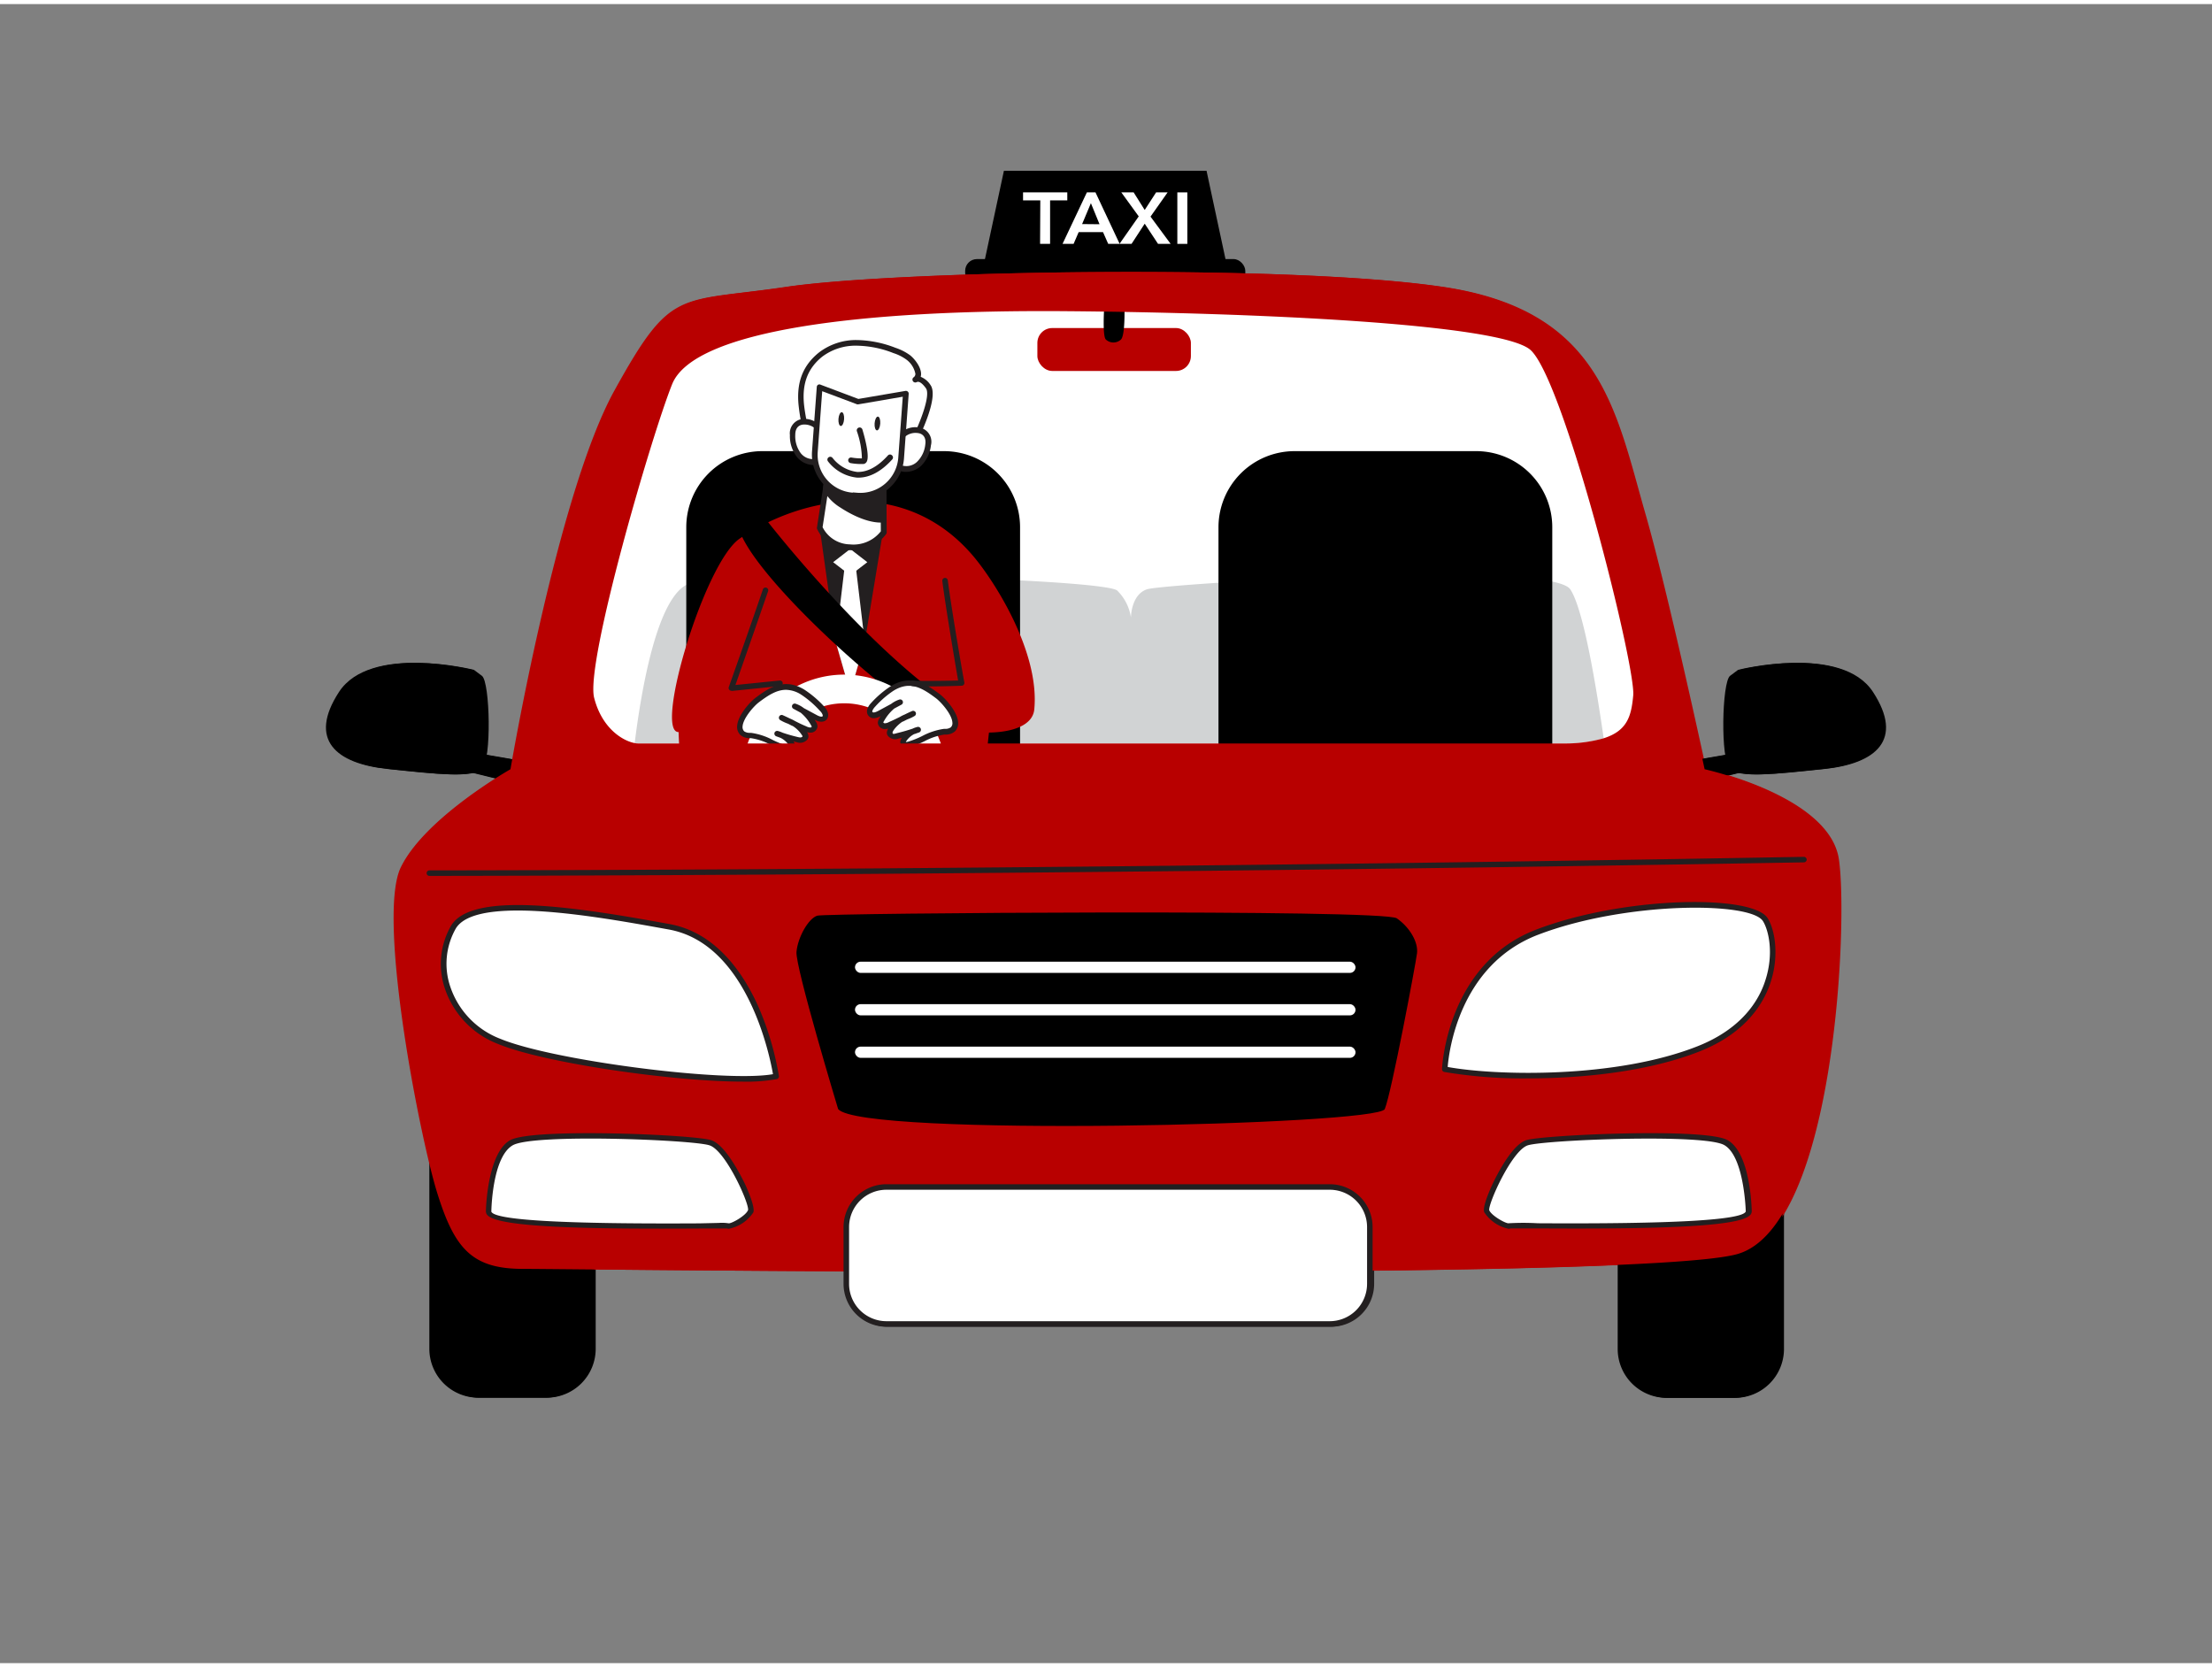<svg xmlns="http://www.w3.org/2000/svg" viewBox="0 0 400 300" width="406" height="306" class="illustration styles_illustrationTablet__1DWOa"><rect x="0" y="0" width="400" height="300" fill="#808080" stroke="none"/><g id="_343_taxi_driver_flatline" data-name="#343_taxi_driver_flatline"><polygon points="181.54 30.14 218.18 30.14 221.87 47.33 177.85 47.33 181.54 30.14"></polygon><rect x="174.53" y="46.11" width="50.66" height="4.65" rx="2.13"></rect><path d="M300.29,126.19c-.35,3.84-1.05,6.72-5.64,8.16a26.68,26.68,0,0,1-7,1c-.68,0-1.39,0-2.15,0H111.38a3,3,0,0,1-.63-.07c-2.11-.39-6.18-2.64-7.7-8.6-1.7-6.63,10.9-47.23,14.81-56.93C122,59.5,153.93,53.66,192.45,54c36.26.28,81.84,4.33,88.21,9.18S300.8,120.58,300.29,126.19Z" fill="#fff"></path><rect x="187.87" y="58.58" width="27.76" height="7.76" rx="2.69" fill="#b80000"></rect><path d="M200,54.9s-.33,5.08.29,5.74a2,2,0,0,0,2.76,0c.76-.81.62-5.74.62-5.74Z"></path><path d="M290.24,132.78a25.88,25.88,0,0,1-6.65.93c-.65,0-1.34,0-2.06,0H115.65a3.57,3.57,0,0,1-.6-.06c1.18-9.57,4.09-26.75,9.83-28.84a36,36,0,0,1,7.93-1c10.21-.63,27.65-.51,42.51,0,14.22.5,26.08,1.36,27,2.25a8.63,8.63,0,0,1,2.47,4.86s0-4.13,2.91-5.1c1.24-.42,14.68-1.45,30-2.08s32.44-.87,41.07.31c3,.41,4.93,1,5.46,1.77C286.67,109.44,289,123.85,290.24,132.78Z" fill="#d1d3d4"></path><path d="M85.7,120.39s-18.46-4.69-24.13,4-.48,12.95,8.75,13.92,15.06,1.62,16.84,0,1.45-15.7,0-16.83Z"></path><polygon points="86.75 135.53 96.14 137.15 94.61 141.2 83.11 138.37 86.75 135.53"></polygon><path d="M314.58,120.39s18.46-4.69,24.12,4,.49,12.95-8.74,13.92-15.06,1.62-16.84,0-1.45-15.7,0-16.83Z"></path><polygon points="313.53 135.53 304.14 137.15 305.67 141.2 317.17 138.37 313.53 135.53"></polygon><path d="M77.93,203.13h29.79a0,0,0,0,1,0,0v40.06A8.84,8.84,0,0,1,98.88,252H86.76a8.84,8.84,0,0,1-8.84-8.84V203.13A0,0,0,0,1,77.93,203.13Z"></path><path d="M292.81,203.13H322.6a0,0,0,0,1,0,0v40.06a8.84,8.84,0,0,1-8.84,8.84H301.64a8.84,8.84,0,0,1-8.84-8.84V203.13A0,0,0,0,1,292.81,203.13Z"></path><path d="M138.14,80.84H171A13.76,13.76,0,0,1,184.74,94.6v46.6a0,0,0,0,1,0,0H124.38a0,0,0,0,1,0,0V94.6A13.76,13.76,0,0,1,138.14,80.84Z"></path><path d="M234.38,80.84h32.84A13.76,13.76,0,0,1,281,94.6v46.6a0,0,0,0,1,0,0H220.62a0,0,0,0,1,0,0V94.6A13.76,13.76,0,0,1,234.38,80.84Z"></path><path d="M124.56,147.93A134.4,134.4,0,0,1,123,131.64c-4.49.07,4.71-30.73,11.07-35,11.56-7.81,29.95-11.18,42.14,3.09,3.85,4.51,12.13,17.4,11.11,27.82-.29,2.92-4,4.11-8.19,4.18a107.51,107.51,0,0,0-.57,18.61Z" fill="#b80000"></path><path d="M160.06,94.71l-3.41,20.67L154,124.46l-2.63-9.1-2.9-20.7A17.88,17.88,0,0,1,160.06,94.71Z" fill="#231f20"></path><polygon points="154.03 103.3 150.94 100.92 154.03 98.53 157.12 100.92 154.03 103.3" fill="#fff"></polygon><polygon points="156.66 115.38 154.03 124.47 151.4 115.36 152.99 102 153.02 101.73 155.04 101.73 155.07 102.02 156.66 115.38" fill="#fff"></polygon><path d="M167.23,122.89c-14.47-11.62-28.35-29.54-28.35-29.54a11,11,0,0,0-4.67,2.47c2.83,6.68,16,19.77,27.17,28.58A17.68,17.68,0,0,1,167.23,122.89Z"></path><path d="M152.94,121.25a18.46,18.46,0,0,0-18.23,15.53H140a13.26,13.26,0,0,1,25.87,0h5.3A18.47,18.47,0,0,0,152.94,121.25Z" fill="#fff"></path><path d="M145.44,124.38a18.31,18.31,0,0,1,3.44,3c.47.48,1,1.26.48,1.74s-1.07.16-1.57-.11L144,127a6.66,6.66,0,0,1,3.36,3.14,1,1,0,0,1,.19.55.72.72,0,0,1-.7.62,2.09,2.09,0,0,1-1-.25c-1.66-.73-2.5-1.27-4.17-2,.87.53,1.3.51,2.16,1s2.42,2,2,2.62a1.22,1.22,0,0,1-1.41.34,30.63,30.63,0,0,1-3.61-1.1,4.2,4.2,0,0,1,2.51,1.79.72.72,0,0,1,.16.43c0,.46-.68.51-1.12.39-2.17-.61-4.08-2.08-6.32-2.28a2.46,2.46,0,0,1-1.57-.42c-1.6-1.55,1.43-5,2.68-6C139.85,123.83,142.23,122.44,145.44,124.38Z" fill="#fff"></path><path d="M142.82,135.07a2.38,2.38,0,0,1-.56-.07,17.63,17.63,0,0,1-2.63-1.06,11,11,0,0,0-3.59-1.2h-.21a2.52,2.52,0,0,1-1.66-.55,2,2,0,0,1-.61-1.66c.12-1.89,2.26-4.29,3.33-5.09,2.64-2,5.3-3.6,8.8-1.48a18.6,18.6,0,0,1,3.54,3c.87.89,1.06,1.84.49,2.44-.33.34-1,.62-2.16,0h0l.26.41a1.59,1.59,0,0,1,.26.82,1.21,1.21,0,0,1-1.16,1.11,1.88,1.88,0,0,1-.72-.09,1.71,1.71,0,0,1,.22.54.9.9,0,0,1-.12.74,1.73,1.73,0,0,1-1.94.55l-.62-.16a.41.41,0,0,1,.05.09,1.18,1.18,0,0,1,.24.73.91.91,0,0,1-.39.69A1.43,1.43,0,0,1,142.82,135.07ZM142.41,124c-1.71,0-3.23,1-4.92,2.27-1,.72-2.84,2.9-2.93,4.36a1.08,1.08,0,0,0,.3.88,1.74,1.74,0,0,0,1,.27l.22,0a11.71,11.71,0,0,1,3.94,1.29,17.49,17.49,0,0,0,2.47,1,.94.94,0,0,0,.47,0L143,134a3.73,3.73,0,0,0-1.5-1.31l-.77-.28a.52.52,0,0,1-.31-.62.51.51,0,0,1,.6-.34,5.19,5.19,0,0,1,.86.31c.9.31,1.82.57,2.75.79.45.11.71.12.88-.14a5.35,5.35,0,0,0-1.84-1.89l-.06,0-.74-.38-.22-.08a7.88,7.88,0,0,1-1.16-.56.5.5,0,0,1,.46-.89c.5.22.93.43,1.33.62a7.17,7.17,0,0,1,.88.44c.59.3,1.18.6,2,.94a1.92,1.92,0,0,0,.76.22c.14,0,.24-.11.24-.15s-.08-.2-.12-.27a8.14,8.14,0,0,0-1.85-2.25l-1.31-.71a.5.5,0,0,1,.39-.92,5.07,5.07,0,0,1,1.47.79l2.38,1.28c.47.25.85.33,1,.2s-.12-.67-.48-1a18,18,0,0,0-3.34-2.89h0A5.25,5.25,0,0,0,142.41,124Z" fill="#231f20"></path><path d="M161.68,123.71a17.66,17.66,0,0,0-3.44,3c-.47.48-1,1.26-.49,1.74s1.07.16,1.57-.11l3.77-2a6.6,6.6,0,0,0-3.35,3.14,1,1,0,0,0-.2.55.72.72,0,0,0,.71.62,2.08,2.08,0,0,0,1-.25c1.67-.73,2.51-1.27,4.17-2-.86.53-1.29.51-2.16,1s-2.41,2-2,2.62a1.22,1.22,0,0,0,1.41.34,30.06,30.06,0,0,0,3.61-1.1,4.2,4.2,0,0,0-2.51,1.79.77.77,0,0,0-.15.43c0,.46.68.51,1.12.39,2.16-.61,4.08-2.08,6.32-2.28a2.44,2.44,0,0,0,1.56-.42c1.6-1.55-1.43-5.06-2.68-6C167.27,123.15,164.89,121.77,161.68,123.71Z" fill="#fff"></path><path d="M164.29,134.4a1.43,1.43,0,0,1-.81-.22.87.87,0,0,1-.38-.69,1.18,1.18,0,0,1,.23-.73l.06-.09-.62.15a1.7,1.7,0,0,1-1.94-.54.94.94,0,0,1-.13-.74,2.19,2.19,0,0,1,.22-.54,1.85,1.85,0,0,1-.71.09A1.23,1.23,0,0,1,159,130a1.5,1.5,0,0,1,.27-.82c.08-.13.16-.27.26-.41h0c-1.19.64-1.83.36-2.17,0-.57-.6-.38-1.56.49-2.44a18.21,18.21,0,0,1,3.54-3h0c3.51-2.12,6.17-.51,8.8,1.47,1.07.81,3.22,3.21,3.33,5.1a2.07,2.07,0,0,1-.6,1.66,2.55,2.55,0,0,1-1.66.55h-.21a11.08,11.08,0,0,0-3.6,1.2,17.84,17.84,0,0,1-2.63,1.06A2.31,2.31,0,0,1,164.29,134.4Zm1.37-2.42a3.8,3.8,0,0,0-1.49,1.32c-.06.1-.07.14-.08.14s.25,0,.49-.08a16.87,16.87,0,0,0,2.48-1,12,12,0,0,1,3.93-1.3h.23a1.69,1.69,0,0,0,1-.27,1,1,0,0,0,.3-.88c-.09-1.46-2-3.64-2.93-4.36-2.53-1.9-4.7-3.22-7.68-1.41h0A17,17,0,0,0,158.6,127c-.36.37-.65.87-.49,1s.51.05,1-.2l2.39-1.29a4.92,4.92,0,0,1,1.47-.78.5.5,0,0,1,.61.28.5.5,0,0,1-.22.64l-1.32.71a8.13,8.13,0,0,0-1.84,2.25.74.74,0,0,0-.13.27s.11.13.25.14a1.71,1.71,0,0,0,.75-.21c.78-.34,1.38-.64,2-.94a6,6,0,0,1,.88-.44c.39-.2.82-.4,1.32-.62a.51.51,0,0,1,.65.23.5.5,0,0,1-.19.66,7.15,7.15,0,0,1-1.15.55l-.22.09-.75.38-.06,0c-.83.51-1.82,1.63-1.81,2,.15.18.4.18.85.07.93-.22,1.85-.49,2.76-.79a4.33,4.33,0,0,1,.85-.31.51.51,0,0,1,.6.34.5.5,0,0,1-.3.62C166.18,131.8,165.92,131.9,165.66,132Zm-4-8.27h0Z" fill="#231f20"></path><path d="M132.54,124.17a.5.5,0,0,1-.47-.67s4-11.26,6.18-17.7a.5.5,0,0,1,.94.33c-1.88,5.45-5,14.35-5.92,17l8-.81a.5.5,0,0,1,.55.45.49.49,0,0,1-.45.54l-8.78.9Z" fill="#231f20"></path><path d="M167.75,123.39a24.57,24.57,0,0,1-2.53-.07.5.5,0,0,1,.18-1c.47.09,3.68.09,8.13,0-.43-2.56-2.23-13.11-2.85-18a.51.51,0,0,1,.43-.56.5.5,0,0,1,.56.44c.7,5.47,2.93,18.34,3,18.47a.52.52,0,0,1-.11.4.48.48,0,0,1-.37.19C171.64,123.35,169.38,123.39,167.75,123.39Z" fill="#231f20"></path><path d="M165.83,78.5s3.7-7.39,2.3-9.32-2.36-1.24-2.37-1.23c1.5-1.07-.28-3.3-1.24-4.05a8.93,8.93,0,0,0-2.5-1.27,19.72,19.72,0,0,0-6.85-1.37,10.57,10.57,0,0,0-6.54,2.17c-2.87,2.32-3.79,5.26-3.48,8.85.22,2.57,1,5.13,1.15,7.65,2.94.29,5.91.66,8.89.73C157.56,80.72,164.46,81.24,165.83,78.5Z" fill="#fff"></path><path d="M158.34,81.25c-.88,0-1.71,0-2.41,0l-.75,0c-2.43-.06-4.88-.32-7.25-.56l-1.68-.18a.51.51,0,0,1-.46-.48,33.32,33.32,0,0,0-.58-3.93c-.23-1.21-.47-2.46-.58-3.7-.34-4,.83-7,3.67-9.3a11,11,0,0,1,6.87-2.28,20,20,0,0,1,7,1.4,9.67,9.67,0,0,1,2.64,1.34c.79.62,2,2.1,2,3.41a1.69,1.69,0,0,1-.08.5,3.68,3.68,0,0,1,1.77,1.48c1.61,2.2-2.08,9.51-2.25,9.85C165.2,80.9,161.44,81.25,158.34,81.25Zm-11.56-1.79,1.26.13c2.34.25,4.77.5,7.16.56l.77,0c2.48.09,8.3.29,9.4-1.9h0c1.16-2.32,3.27-7.51,2.34-8.79s-1.45-1.22-1.66-1.1a.53.53,0,0,1-.71-.12.52.52,0,0,1,.11-.72h0a.79.79,0,0,0,.36-.66,4.21,4.21,0,0,0-1.62-2.57,8.47,8.47,0,0,0-2.35-1.18,18.7,18.7,0,0,0-6.67-1.34,10,10,0,0,0-6.22,2c-2.56,2.07-3.61,4.75-3.3,8.41.11,1.19.34,2.42.56,3.6A34,34,0,0,1,146.78,79.46Z" fill="#231f20"></path><path d="M162.51,79.53c.75-3.18,6.15-3.58,5.6.19a5.6,5.6,0,0,1-1.68,3.46,3.32,3.32,0,0,1-3.64.57" fill="#fff"></path><path d="M164.11,84.59a3.4,3.4,0,0,1-1.57-.38.52.52,0,0,1-.21-.7.52.52,0,0,1,.7-.21,2.81,2.81,0,0,0,3.06-.51,5.1,5.1,0,0,0,1.51-3.14c.22-1.55-.71-2-1.28-2.07A2.94,2.94,0,0,0,163,79.65a.51.51,0,0,1-1-.24,3.94,3.94,0,0,1,4.5-2.84,2.6,2.6,0,0,1,2.11,3.23,6.15,6.15,0,0,1-1.85,3.77A4.12,4.12,0,0,1,164.11,84.59Z" fill="#231f20"></path><path d="M149.21,78.56c-.28-3.26-5.56-4.44-5.57-.63a5.55,5.55,0,0,0,1.16,3.66,3.31,3.31,0,0,0,3.52,1.1" fill="#fff"></path><path d="M147.41,83.36a4,4,0,0,1-3-1.44,6.16,6.16,0,0,1-1.29-4A2.61,2.61,0,0,1,145.68,75a4,4,0,0,1,4,3.47.5.5,0,0,1-.47.56.52.52,0,0,1-.55-.47,2.92,2.92,0,0,0-3-2.53c-.59,0-1.57.3-1.58,1.86a5.18,5.18,0,0,0,1,3.33,2.83,2.83,0,0,0,2.95.95.51.51,0,0,1,.66.31.52.52,0,0,1-.31.66A3.26,3.26,0,0,1,147.41,83.36Z" fill="#231f20"></path><path d="M148.5,94.66a6.14,6.14,0,0,0,5.43,3.56,6.82,6.82,0,0,0,6.15-2.71l0-2.27L160,88l0-4.91-9.62-.71-.61,4-.19,1.29Z" fill="#fff"></path><path d="M154.53,98.75c-.21,0-.42,0-.64,0A6.61,6.61,0,0,1,148,94.84a.47.47,0,0,1,0-.26l1.88-12.29a.52.52,0,0,1,.55-.43l9.62.7a.51.51,0,0,1,.48.51l.07,12.43a.51.51,0,0,1-.08.29A7.24,7.24,0,0,1,154.53,98.75ZM149,94.59A5.64,5.64,0,0,0,154,97.7a6.3,6.3,0,0,0,5.6-2.36l-.07-11.78-8.67-.64Zm-.53.07h0Z" fill="#231f20"></path><path d="M149.58,87.63a8.5,8.5,0,0,0,3,3c2,1.3,5,2.81,7.52,2.61L160,88a23.88,23.88,0,0,1-5.54-.37,15.72,15.72,0,0,1-4.72-1.28Z" fill="#231f20"></path><path d="M159.6,93.76c-2.76,0-5.75-1.67-7.34-2.71a9,9,0,0,1-3.12-3.19.45.45,0,0,1,0-.3l.19-1.29a.48.48,0,0,1,.26-.37.53.53,0,0,1,.46,0,15.61,15.61,0,0,0,4.56,1.23,23,23,0,0,0,5.44.36.5.5,0,0,1,.37.13.52.52,0,0,1,.16.37l0,5.25a.5.5,0,0,1-.46.5Zm-9.5-6.22a8.12,8.12,0,0,0,2.71,2.67c1.2.79,4.16,2.54,6.75,2.55l0-4.25a25.23,25.23,0,0,1-5.14-.4,19.17,19.17,0,0,1-4.23-1Z" fill="#231f20"></path><path d="M154.46,88.82l.86.06a7.39,7.39,0,0,0,7.91-6.83l.86-11.66-8.64,1.48-7-2.63-.85,11.67A7.38,7.38,0,0,0,154.46,88.82Z" fill="#fff"></path><path d="M155.88,89.42l-.59,0-.86-.07h0a7.91,7.91,0,0,1-7.31-8.46L148,69.2a.51.51,0,0,1,.69-.44l6.83,2.57,8.5-1.45a.54.54,0,0,1,.44.12.52.52,0,0,1,.16.42l-.85,11.67a7.91,7.91,0,0,1-7.87,7.33ZM154.5,88.3l.86.07A6.88,6.88,0,0,0,162.72,82l.81-11-8,1.37a.63.63,0,0,1-.27,0L149,70l-.81,11a6.86,6.86,0,0,0,6.35,7.35Z" fill="#231f20"></path><path d="M155.94,83.17a10.8,10.8,0,0,1-1.87-.17.52.52,0,0,1-.4-.61.51.51,0,0,1,.61-.4,10.46,10.46,0,0,0,1.86.15,15.78,15.78,0,0,0-.91-4.92.52.52,0,0,1,1-.3c.44,1.46,1.39,5,.73,5.9a.76.76,0,0,1-.61.34Z" fill="#231f20"></path><ellipse cx="158.94" cy="75.83" rx="1.25" ry="0.51" transform="translate(71.68 228.8) rotate(-85.8)" fill="#231f20"></ellipse><ellipse cx="152.4" cy="75.04" rx="1.25" ry="0.51" transform="translate(66.41 221.54) rotate(-85.8)" fill="#231f20"></ellipse><path d="M155.5,85.63h-.25A7.62,7.62,0,0,1,150,82.68a.51.51,0,0,1,.11-.72.52.52,0,0,1,.72.1,6.68,6.68,0,0,0,4.5,2.54c1.86.06,3.73-.95,5.57-3a.52.52,0,0,1,.78.68C159.67,84.49,157.6,85.63,155.5,85.63Z" fill="#231f20"></path><path d="M332.53,154.63c-1.7-11.41-24-16.27-24-16.27s-7-32.48-11.05-46.42c-5.36-18.69-8.06-36.61-36.55-40.81s-98.77-2.92-118.52,0-20.73,0-31.09,18.78S92.5,138.36,92.5,138.36,77,147.11,72.67,156.09s3.39,48.58,6.55,58.78,6.31,13.84,15.55,13.84,202.55,2.43,219.79-2.67S334.23,166.05,332.53,154.63ZM295.62,125c-.34,3.65-1,6.4-5.37,7.77a25.56,25.56,0,0,1-6.67.93c-.64,0-1.32,0-2.05,0H115.66a2.85,2.85,0,0,1-.61-.07c-2-.36-5.88-2.51-7.33-8.19-1.62-6.32,10.39-47.48,14.11-56.72,3.94-9.79,34.36-13.48,71.05-13.19,34.54.27,78,2.26,84,6.88S296.1,119.66,295.62,125Z" fill="#b80000"></path><path d="M151.84,199.81s-7.77-25.74-7.53-28.42,2.18-6.07,3.76-6.55,102.37-1.22,104.8.48,3.89,4.37,3.65,6.32-4.62,25.26-5.83,28.17S156,204.91,151.84,199.81Z"></path><path d="M261.54,192.6s.64-18.61,16.67-24.77,38.86-6.15,41.29-2.26,3.08,17.32-12,23.31S270.23,194.32,261.54,192.6Z" fill="#fff"></path><path d="M276.61,194.26a85.52,85.52,0,0,1-15.17-1.16.5.5,0,0,1-.4-.51c0-.19.84-19,17-25.22,15.81-6.07,39.17-6.43,41.89-2.07,1.41,2.25,2.05,7,.53,11.58-1.27,3.88-4.52,9.19-12.75,12.47C298.4,193.05,286.46,194.26,276.61,194.26Zm-14.55-2.06c8.8,1.61,30.44,2.12,45.27-3.78,7.88-3.14,11-8.18,12.17-11.85,1.59-4.84.62-9.08-.42-10.74-2.25-3.59-25-3.55-40.69,2.47C264.2,173.75,262.29,189.41,262.06,192.2Z" fill="#231f20"></path><path d="M140.59,193.9s-3.4-24.12-19.27-27-35.3-6-39,0-1.94,16.52,8.26,20.73S132.65,195.68,140.59,193.9Z" fill="#fff"></path><path d="M134.57,194.85c-12.48,0-35.85-3.35-44.2-6.8a16.34,16.34,0,0,1-9.64-10,13.89,13.89,0,0,1,1.15-11.46c3.85-6.2,22.42-3.37,39.53-.23,6.66,1.22,12.17,6.38,16,14.9a53.58,53.58,0,0,1,3.72,12.56.5.5,0,0,1-.38.56A30.45,30.45,0,0,1,134.57,194.85ZM93.92,163.91c-5.42,0-9.71.83-11.2,3.21a12.89,12.89,0,0,0-1,10.63,15.27,15.27,0,0,0,9.06,9.37c9.55,3.94,40.62,7.93,49.27,6.38-.58-3.34-4.67-23.55-18.79-26.15C113.81,166,102.47,163.91,93.92,163.91Z" fill="#231f20"></path><rect x="153.32" y="213.9" width="94.67" height="24.77" rx="7.25" fill="#fff"></rect><path d="M240.74,239.17H160.57a7.76,7.76,0,0,1-7.75-7.75V221.15a7.76,7.76,0,0,1,7.75-7.75h80.17a7.76,7.76,0,0,1,7.75,7.75v10.27A7.76,7.76,0,0,1,240.74,239.17ZM160.57,214.4a6.75,6.75,0,0,0-6.75,6.75v10.27a6.76,6.76,0,0,0,6.75,6.75h80.17a6.76,6.76,0,0,0,6.75-6.75V221.15a6.75,6.75,0,0,0-6.75-6.75Z" fill="#231f20"></path><path d="M88.7,218.27s.24-10.2,4.12-12.39,32.79-1,36,0,7.77,11.17,7.28,12.39-3.4,2.91-4.12,2.67S88.37,221.9,88.7,218.27Z" fill="#fff"></path><path d="M132.06,221.46a.84.84,0,0,1-.29-.05c-.21,0-2.41,0-5,0-18.66.11-36.21-.1-38.33-2.4a1,1,0,0,1-.29-.78c0-.59.33-10.52,4.38-12.79s33.38-1,36.34,0c2.5.77,5.19,6.06,6,7.66.48,1,2,4.4,1.64,5.39A6.94,6.94,0,0,1,132.06,221.46Zm-1.74-1.06a7.64,7.64,0,0,1,1.76.07c.5.06,3.09-1.35,3.51-2.39.26-1.11-4.07-10.83-7-11.72-3.14-1-31.82-2.14-35.55,0s-3.87,11.86-3.87,12v0c.61,1.55,13.27,2.26,37.62,2.12ZM88.7,218.27h0Z" fill="#231f20"></path><path d="M316.5,218.27s-.24-10.2-4.12-12.39-32.79-1-35.95,0-7.77,11.17-7.28,12.39,3.4,2.91,4.12,2.67S316.83,221.9,316.5,218.27Z" fill="#fff"></path><path d="M273.11,221.47a7,7,0,0,1-4.43-3c-.39-1,1.16-4.38,1.64-5.39.77-1.6,3.46-6.89,6-7.66,3-.91,32.19-2.29,36.34,0s4.37,12.2,4.38,12.79a1,1,0,0,1-.29.78c-2.12,2.3-19.67,2.51-38.33,2.4-2.54,0-4.74,0-5,0A1.1,1.1,0,0,1,273.11,221.47Zm25.33-16.32c-9.27,0-20,.64-21.86,1.21-2.9.89-7.23,10.61-7,11.74s3,2.44,3.51,2.36a46.33,46.33,0,0,1,5.26,0c24.39.15,37.05-.57,37.62-2.13h0c0-.1-.28-9.94-3.87-12C310.6,205.46,304.88,205.15,298.44,205.15Z" fill="#231f20"></path><rect x="154.89" y="173.16" width="90.51" height="2.03" rx="1.02" fill="#fff"></rect><rect x="154.89" y="180.84" width="90.51" height="2.03" rx="1.02" fill="#fff"></rect><rect x="154.89" y="188.52" width="90.51" height="2.03" rx="1.02" fill="#fff"></rect><path d="M77.93,157.65a.5.5,0,0,1-.5-.5.5.5,0,0,1,.5-.5c1.09,0,110.62,0,248.55-2.45a.52.52,0,0,1,.5.49.5.5,0,0,1-.49.51C188.56,157.62,79,157.65,77.93,157.65Z" fill="#231f20"></path><path d="M287.66,134.18H115.05a.5.5,0,0,1-.5-.5.51.51,0,0,1,.5-.5H287.66a.5.5,0,0,1,.5.5A.5.5,0,0,1,287.66,134.18Z" fill="#231f20"></path><path d="M300,126.19c-.35,3.84-1.05,6.72-5.63,8.16a26.83,26.83,0,0,1-7,1c-.67,0-1.39,0-2.15,0H111.1a3,3,0,0,1-.63-.07c-2.11-.39-6.18-2.64-7.7-8.6-1.7-6.63,10.9-47.23,14.82-56.93C121.72,59.5,153.66,53.66,192.17,54c36.26.28,81.84,4.33,88.21,9.18S300.53,120.58,300,126.19Z" fill="#fff"></path><rect x="187.59" y="58.58" width="27.76" height="7.76" rx="2.69" fill="#b80000"></rect><path d="M199.67,54.9s-.33,5.08.29,5.74a2,2,0,0,0,2.76,0c.76-.81.62-5.74.62-5.74Z"></path><path d="M290,132.78a25.88,25.88,0,0,1-6.65.93c-.65,0-1.34,0-2.06,0H115.37a3.57,3.57,0,0,1-.6-.06c1.18-9.57,4.09-26.75,9.83-28.84a36,36,0,0,1,7.93-1c10.21-.63,27.65-.51,42.51,0,14.22.5,26.08,1.36,27,2.25a8.63,8.63,0,0,1,2.47,4.86s0-4.13,2.91-5.1c1.24-.42,14.68-1.45,30-2.08s32.44-.87,41.07.31c3,.41,4.93,1,5.46,1.77C286.39,109.44,288.71,123.85,290,132.78Z" fill="#d1d3d4"></path><path d="M85.42,120.39s-18.46-4.69-24.12,4-.49,12.95,8.74,13.92,15.06,1.62,16.84,0,1.45-15.7,0-16.83Z"></path><polygon points="86.47 135.53 95.86 137.15 94.33 141.2 82.83 138.37 86.47 135.53"></polygon><path d="M314.3,120.39s18.46-4.69,24.13,4,.48,12.95-8.75,13.92-15.06,1.62-16.84,0-1.45-15.7,0-16.83Z"></path><polygon points="313.25 135.53 303.86 137.15 305.39 141.2 316.89 138.37 313.25 135.53"></polygon><path d="M77.65,203.13h29.79a0,0,0,0,1,0,0v40.06A8.84,8.84,0,0,1,98.6,252H86.48a8.84,8.84,0,0,1-8.84-8.84V203.13A0,0,0,0,1,77.65,203.13Z"></path><path d="M292.53,203.13h29.79a0,0,0,0,1,0,0v40.06a8.84,8.84,0,0,1-8.84,8.84H301.37a8.84,8.84,0,0,1-8.84-8.84V203.13A0,0,0,0,1,292.53,203.13Z"></path><path d="M137.86,80.84H170.7A13.76,13.76,0,0,1,184.46,94.6v46.6a0,0,0,0,1,0,0H124.1a0,0,0,0,1,0,0V94.6A13.76,13.76,0,0,1,137.86,80.84Z"></path><path d="M234.1,80.84h32.84A13.76,13.76,0,0,1,280.7,94.6v46.6a0,0,0,0,1,0,0H220.34a0,0,0,0,1,0,0V94.6A13.76,13.76,0,0,1,234.1,80.84Z"></path><path d="M124.28,147.93a134.4,134.4,0,0,1-1.57-16.29c-4.49.07,4.71-30.73,11.07-35,11.56-7.81,29.95-11.18,42.14,3.09,3.85,4.51,12.13,17.4,11.11,27.82-.29,2.92-4,4.11-8.19,4.18a108.63,108.63,0,0,0-.57,18.61Z" fill="#b80000"></path><path d="M159.78,94.71l-3.41,20.67-2.62,9.08-2.63-9.1-2.9-20.7A17.88,17.88,0,0,1,159.78,94.71Z" fill="#231f20"></path><polygon points="153.75 103.3 150.66 100.92 153.75 98.53 156.84 100.92 153.75 103.3" fill="#fff"></polygon><polygon points="156.38 115.38 153.75 124.47 151.12 115.36 152.71 102 152.75 101.73 154.76 101.73 154.79 102.02 156.38 115.38" fill="#fff"></polygon><path d="M167,122.89c-14.47-11.62-28.36-29.54-28.36-29.54a11,11,0,0,0-4.67,2.47c2.83,6.68,16,19.77,27.17,28.58A17.68,17.68,0,0,1,167,122.89Z"></path><path d="M152.66,121.25a18.46,18.46,0,0,0-18.23,15.53h5.3a13.26,13.26,0,0,1,25.87,0h5.3A18.47,18.47,0,0,0,152.66,121.25Z" fill="#fff"></path><path d="M145.16,124.38a18.31,18.31,0,0,1,3.44,3c.47.48,1,1.26.48,1.74s-1.07.16-1.57-.11l-3.77-2a6.66,6.66,0,0,1,3.36,3.14,1.11,1.11,0,0,1,.2.55.73.73,0,0,1-.71.62,2,2,0,0,1-1-.25c-1.67-.73-2.51-1.27-4.18-2,.87.53,1.3.51,2.17,1s2.41,2,2,2.62a1.23,1.23,0,0,1-1.41.34,30.22,30.22,0,0,1-3.62-1.1,4.22,4.22,0,0,1,2.52,1.79.77.77,0,0,1,.15.43c0,.46-.68.51-1.12.39-2.16-.61-4.08-2.08-6.32-2.28a2.46,2.46,0,0,1-1.57-.42c-1.6-1.55,1.43-5,2.68-6C139.57,123.83,142,122.44,145.16,124.38Z" fill="#fff"></path><path d="M142.54,135.07A2.38,2.38,0,0,1,142,135a17.63,17.63,0,0,1-2.63-1.06,11,11,0,0,0-3.59-1.2h-.21a2.52,2.52,0,0,1-1.66-.55,2,2,0,0,1-.61-1.66c.12-1.89,2.26-4.29,3.33-5.09,2.64-2,5.3-3.6,8.81-1.48a18.86,18.86,0,0,1,3.54,3c.86.89,1,1.84.48,2.44-.33.34-1,.62-2.16,0h0l.26.41a1.68,1.68,0,0,1,.27.82,1.23,1.23,0,0,1-1.17,1.11,1.88,1.88,0,0,1-.72-.09,1.71,1.71,0,0,1,.22.54.9.9,0,0,1-.12.74,1.73,1.73,0,0,1-1.94.55l-.62-.16.06.09a1.25,1.25,0,0,1,.23.74.91.91,0,0,1-.39.68A1.43,1.43,0,0,1,142.54,135.07ZM142.13,124c-1.71,0-3.23,1-4.92,2.27-.94.72-2.84,2.9-2.93,4.36a1.08,1.08,0,0,0,.3.88,1.74,1.74,0,0,0,1,.27l.22,0a11.71,11.71,0,0,1,3.94,1.29,17.14,17.14,0,0,0,2.48,1,.9.9,0,0,0,.46,0l-.05-.08a3.73,3.73,0,0,0-1.5-1.31l-.77-.28a.52.52,0,0,1-.31-.62.51.51,0,0,1,.6-.34,5.19,5.19,0,0,1,.86.31c.9.31,1.83.57,2.75.79.45.11.71.12.88-.14a5.35,5.35,0,0,0-1.84-1.89l-.06,0-.74-.38-.22-.08a7.88,7.88,0,0,1-1.16-.56.5.5,0,0,1,.46-.89c.5.22.93.43,1.33.62a7.17,7.17,0,0,1,.88.44c.59.3,1.18.6,2,.94a1.83,1.83,0,0,0,.75.22.33.33,0,0,0,.25-.15,1,1,0,0,0-.13-.27,8,8,0,0,0-1.85-2.25l-1.31-.71a.5.5,0,0,1,.39-.92,5,5,0,0,1,1.47.79l2.38,1.28c.47.25.85.33,1,.2s-.12-.67-.48-1a17.6,17.6,0,0,0-3.34-2.89h0A5.25,5.25,0,0,0,142.13,124Z" fill="#231f20"></path><path d="M161.4,123.71a17.66,17.66,0,0,0-3.44,3c-.47.48-1,1.26-.49,1.74s1.08.16,1.57-.11l3.77-2a6.6,6.6,0,0,0-3.35,3.14,1.11,1.11,0,0,0-.2.55.72.72,0,0,0,.71.62,2.08,2.08,0,0,0,1-.25c1.67-.73,2.51-1.27,4.17-2-.86.53-1.29.51-2.16,1s-2.41,2-2,2.62a1.22,1.22,0,0,0,1.41.34,30.06,30.06,0,0,0,3.61-1.1,4.2,4.2,0,0,0-2.51,1.79.77.77,0,0,0-.15.43c0,.46.68.51,1.12.39,2.16-.61,4.08-2.08,6.32-2.28a2.44,2.44,0,0,0,1.56-.42c1.6-1.55-1.43-5.06-2.68-6C167,123.15,164.61,121.77,161.4,123.71Z" fill="#fff"></path><path d="M164,134.4a1.44,1.44,0,0,1-.82-.22.9.9,0,0,1-.38-.69,1.18,1.18,0,0,1,.23-.73l.06-.09-.62.15a1.7,1.7,0,0,1-1.94-.54.94.94,0,0,1-.13-.74,2.19,2.19,0,0,1,.22-.54,1.85,1.85,0,0,1-.71.09,1.23,1.23,0,0,1-1.17-1.11,1.59,1.59,0,0,1,.27-.82l.26-.41h0c-1.19.64-1.83.36-2.17,0-.57-.6-.38-1.56.49-2.44a18.21,18.21,0,0,1,3.54-3h0c3.51-2.12,6.17-.51,8.8,1.47,1.07.81,3.22,3.21,3.33,5.1a2.07,2.07,0,0,1-.6,1.66,2.53,2.53,0,0,1-1.66.55h-.21a11.08,11.08,0,0,0-3.6,1.2,17.84,17.84,0,0,1-2.63,1.06A2.29,2.29,0,0,1,164,134.4Zm1.36-2.42a3.87,3.87,0,0,0-1.49,1.32c-.06.1-.07.14-.08.14s.25,0,.49-.08a16.44,16.44,0,0,0,2.48-1,12,12,0,0,1,3.93-1.3h.23a1.69,1.69,0,0,0,1-.27,1,1,0,0,0,.3-.88c-.08-1.46-2-3.64-2.93-4.36-2.53-1.9-4.7-3.22-7.68-1.41h0a17.3,17.3,0,0,0-3.34,2.89c-.36.37-.65.87-.49,1s.51.05,1-.2l2.38-1.29a4.92,4.92,0,0,1,1.47-.78.5.5,0,0,1,.61.28.5.5,0,0,1-.22.64l-1.32.71a8.13,8.13,0,0,0-1.84,2.25.84.84,0,0,0-.13.27s.11.13.25.14a1.58,1.58,0,0,0,.75-.21c.78-.34,1.38-.64,2-.94a6,6,0,0,1,.88-.44c.39-.2.82-.4,1.32-.62a.51.51,0,0,1,.65.23.5.5,0,0,1-.19.66,7.15,7.15,0,0,1-1.15.55l-.22.09-.75.38-.06,0c-.83.51-1.82,1.63-1.81,2s.41.18.85.07c.93-.22,1.85-.49,2.76-.79a4.19,4.19,0,0,1,.86-.31.5.5,0,0,1,.29,1C165.9,131.8,165.64,131.9,165.38,132Z" fill="#231f20"></path><path d="M132.26,124.17a.5.5,0,0,1-.47-.67s4-11.26,6.18-17.7a.5.5,0,0,1,.94.33c-1.88,5.45-5,14.35-5.92,17l8-.81a.5.5,0,0,1,.55.45.49.49,0,0,1-.45.54l-8.78.9Z" fill="#231f20"></path><path d="M167.47,123.39a24.57,24.57,0,0,1-2.53-.07.5.5,0,0,1,.18-1c.47.09,3.68.09,8.14,0-.44-2.56-2.24-13.11-2.86-18a.51.51,0,0,1,.43-.56.5.5,0,0,1,.56.44c.71,5.47,2.93,18.34,3,18.47a.52.52,0,0,1-.11.4.48.48,0,0,1-.37.19C171.36,123.35,169.1,123.39,167.47,123.39Z" fill="#231f20"></path><path d="M165.55,78.5s3.7-7.39,2.3-9.32-2.36-1.24-2.37-1.23c1.5-1.07-.28-3.3-1.24-4.05a8.93,8.93,0,0,0-2.5-1.27,19.67,19.67,0,0,0-6.85-1.37,10.57,10.57,0,0,0-6.54,2.17c-2.87,2.32-3.79,5.26-3.48,8.85.22,2.57,1,5.13,1.15,7.65,2.94.29,5.91.66,8.89.73C157.28,80.72,164.18,81.24,165.55,78.5Z" fill="#fff"></path><path d="M158.06,81.25c-.88,0-1.71,0-2.41,0l-.75,0c-2.43-.06-4.88-.32-7.25-.56L146,80.44a.51.51,0,0,1-.46-.48,31.36,31.36,0,0,0-.58-3.93,35.14,35.14,0,0,1-.57-3.7c-.35-4,.82-7,3.67-9.3a11,11,0,0,1,6.86-2.28,20,20,0,0,1,7,1.4,9.67,9.67,0,0,1,2.64,1.34c.79.62,2,2.1,2,3.41a2.08,2.08,0,0,1-.07.5,3.77,3.77,0,0,1,1.77,1.48c1.6,2.2-2.09,9.51-2.26,9.85C164.92,80.9,161.16,81.25,158.06,81.25ZM146.5,79.46l1.26.13c2.34.25,4.77.5,7.16.56l.77,0c2.48.09,8.3.29,9.4-1.9h0c1.17-2.32,3.27-7.51,2.34-8.79s-1.45-1.22-1.66-1.1a.52.52,0,0,1-.6-.84h0a.76.76,0,0,0,.36-.66,4.21,4.21,0,0,0-1.62-2.57,8.33,8.33,0,0,0-2.35-1.18,18.74,18.74,0,0,0-6.67-1.34,10,10,0,0,0-6.22,2c-2.56,2.07-3.61,4.75-3.3,8.41.11,1.19.34,2.42.56,3.6A34,34,0,0,1,146.5,79.46Z" fill="#231f20"></path><path d="M162.23,79.53c.75-3.18,6.15-3.58,5.6.19a5.6,5.6,0,0,1-1.68,3.46,3.32,3.32,0,0,1-3.64.57" fill="#fff"></path><path d="M163.83,84.59a3.4,3.4,0,0,1-1.57-.38.52.52,0,0,1-.21-.7.52.52,0,0,1,.7-.21,2.8,2.8,0,0,0,3.06-.51,5.1,5.1,0,0,0,1.51-3.14c.23-1.55-.71-2-1.28-2.07a2.94,2.94,0,0,0-3.31,2.07.51.51,0,0,1-1-.24,3.94,3.94,0,0,1,4.5-2.84,2.6,2.6,0,0,1,2.11,3.23,6.15,6.15,0,0,1-1.85,3.77A4.12,4.12,0,0,1,163.83,84.59Z" fill="#231f20"></path><path d="M148.93,78.56c-.28-3.26-5.56-4.44-5.57-.63a5.55,5.55,0,0,0,1.16,3.66,3.31,3.31,0,0,0,3.52,1.1" fill="#fff"></path><path d="M147.13,83.36a4,4,0,0,1-3-1.44,6.16,6.16,0,0,1-1.29-4A2.61,2.61,0,0,1,145.41,75a4,4,0,0,1,4,3.47.52.52,0,0,1-.47.56.52.52,0,0,1-.56-.47,2.92,2.92,0,0,0-3-2.53c-.59,0-1.57.3-1.57,1.86a5.12,5.12,0,0,0,1,3.33,2.83,2.83,0,0,0,3,.95.51.51,0,0,1,.66.31.52.52,0,0,1-.31.66A3.26,3.26,0,0,1,147.13,83.36Z" fill="#231f20"></path><path d="M148.22,94.66a6.14,6.14,0,0,0,5.43,3.56,6.82,6.82,0,0,0,6.15-2.71l0-2.27,0-5.25,0-4.91-9.61-.71-.62,4-.19,1.29Z" fill="#fff"></path><path d="M154.25,98.75c-.21,0-.42,0-.64,0a6.61,6.61,0,0,1-5.87-3.89.58.58,0,0,1,0-.26l1.89-12.29a.51.51,0,0,1,.54-.43l9.62.7a.51.51,0,0,1,.48.51l.07,12.43a.51.51,0,0,1-.08.29A7.24,7.24,0,0,1,154.25,98.75Zm-5.5-4.16a5.65,5.65,0,0,0,4.93,3.11,6.3,6.3,0,0,0,5.6-2.36l-.07-11.78-8.67-.64Zm-.53.07h0Z" fill="#231f20"></path><path d="M149.3,87.63a8.58,8.58,0,0,0,3,3c2,1.3,5,2.81,7.52,2.61l0-5.25a23.88,23.88,0,0,1-5.54-.37,15.72,15.72,0,0,1-4.72-1.28Z" fill="#231f20"></path><path d="M159.32,93.76c-2.76,0-5.75-1.67-7.34-2.71a9,9,0,0,1-3.12-3.19.45.45,0,0,1-.05-.3l.19-1.29a.48.48,0,0,1,.26-.37.53.53,0,0,1,.46,0,15.59,15.59,0,0,0,4.57,1.23,22.84,22.84,0,0,0,5.43.36.5.5,0,0,1,.37.13.52.52,0,0,1,.16.37l0,5.25a.5.5,0,0,1-.46.5Zm-9.5-6.22a8.12,8.12,0,0,0,2.71,2.67c1.2.79,4.16,2.54,6.75,2.55l0-4.25a25.23,25.23,0,0,1-5.14-.4,19.3,19.3,0,0,1-4.23-1Z" fill="#231f20"></path><path d="M154.19,88.82l.85.06A7.38,7.38,0,0,0,163,82.05l.86-11.66-8.64,1.48-7-2.63-.85,11.67A7.39,7.39,0,0,0,154.19,88.82Z" fill="#fff"></path><path d="M155.6,89.42l-.59,0-.86-.07h0a7.91,7.91,0,0,1-7.31-8.46l.86-11.67a.49.49,0,0,1,.24-.39.5.5,0,0,1,.46,0l6.82,2.57,8.5-1.45a.54.54,0,0,1,.44.12.52.52,0,0,1,.16.42l-.85,11.67a7.91,7.91,0,0,1-7.87,7.33Zm-1.38-1.12.86.07A6.88,6.88,0,0,0,162.44,82l.81-11-8,1.37a.63.63,0,0,1-.27,0L148.68,70l-.81,11a6.86,6.86,0,0,0,6.35,7.35Z" fill="#231f20"></path><path d="M155.66,83.17A10.62,10.62,0,0,1,153.8,83a.52.52,0,0,1-.41-.61A.51.51,0,0,1,154,82a10.59,10.59,0,0,0,1.86.15,15.78,15.78,0,0,0-.91-4.92.52.52,0,0,1,1-.3c.44,1.46,1.39,5,.73,5.9a.76.76,0,0,1-.61.34Z" fill="#231f20"></path><ellipse cx="158.66" cy="75.83" rx="1.25" ry="0.51" transform="translate(71.42 228.52) rotate(-85.8)" fill="#231f20"></ellipse><ellipse cx="152.12" cy="75.04" rx="1.25" ry="0.51" transform="translate(66.15 221.26) rotate(-85.8)" fill="#231f20"></ellipse><path d="M155.22,85.63H155a7.62,7.62,0,0,1-5.28-2.95.51.51,0,0,1,.11-.72.52.52,0,0,1,.72.1A6.68,6.68,0,0,0,155,84.6c1.86.06,3.73-.95,5.58-3a.5.5,0,0,1,.72,0,.51.51,0,0,1,.05.73C159.39,84.49,157.32,85.63,155.22,85.63Z" fill="#231f20"></path><path d="M332.25,154.63c-1.7-11.41-24-16.27-24-16.27s-7-32.48-11-46.42c-5.36-18.69-8.06-36.61-36.55-40.81s-98.76-2.92-118.52,0-20.72,0-31.09,18.78-18.78,68.45-18.78,68.45-15.46,8.75-19.83,17.73,3.39,48.58,6.55,58.78,6.31,13.84,15.55,13.84S297,231.14,314.28,226,334,166.05,332.25,154.63ZM295.34,125c-.34,3.65-1,6.4-5.37,7.77a25.56,25.56,0,0,1-6.67.93c-.64,0-1.32,0-2.05,0H115.38a2.85,2.85,0,0,1-.61-.07c-2-.36-5.88-2.51-7.33-8.19-1.62-6.32,10.39-47.48,14.11-56.72,3.94-9.79,34.36-13.48,71.05-13.19,34.54.27,78,2.26,84,6.88S295.82,119.66,295.34,125Z" fill="#b80000"></path><path d="M151.56,199.81s-7.77-25.74-7.53-28.42,2.18-6.07,3.76-6.55,102.38-1.22,104.8.48,3.89,4.37,3.65,6.32-4.62,25.26-5.83,28.17S155.69,204.91,151.56,199.81Z"></path><path d="M261.26,192.6s.64-18.61,16.67-24.77,38.86-6.15,41.29-2.26,3.08,17.32-12,23.31S270,194.32,261.26,192.6Z" fill="#fff"></path><path d="M276.33,194.26a85.61,85.61,0,0,1-15.17-1.16.5.5,0,0,1-.4-.51c0-.19.84-19,17-25.22,15.82-6.07,39.17-6.43,41.89-2.07,1.41,2.25,2.05,7,.53,11.58-1.27,3.88-4.52,9.19-12.75,12.47C298.12,193.05,286.18,194.26,276.33,194.26Zm-14.54-2.06c8.78,1.6,30.43,2.12,45.26-3.78,7.88-3.14,11-8.18,12.17-11.85,1.59-4.84.62-9.08-.42-10.74-2.25-3.59-25-3.55-40.69,2.47C263.92,173.75,262,189.41,261.79,192.2Z" fill="#231f20"></path><path d="M140.31,193.9s-3.4-24.12-19.27-27-35.3-6-39,0-1.94,16.52,8.26,20.73S132.37,195.68,140.31,193.9Z" fill="#fff"></path><path d="M134.29,194.85c-12.48,0-35.85-3.35-44.2-6.8a16.29,16.29,0,0,1-9.63-10A13.85,13.85,0,0,1,81.6,166.6c3.85-6.2,22.42-3.37,39.53-.23,6.66,1.22,12.17,6.38,16,14.9a53.58,53.58,0,0,1,3.72,12.56.5.5,0,0,1-.38.56A30.45,30.45,0,0,1,134.29,194.85ZM93.64,163.91c-5.42,0-9.71.83-11.19,3.21a12.89,12.89,0,0,0-1,10.63,15.3,15.3,0,0,0,9.06,9.37c9.55,3.94,40.63,7.93,49.27,6.38-.58-3.34-4.66-23.55-18.79-26.15C113.53,166,102.19,163.91,93.64,163.91Z" fill="#231f20"></path><rect x="153.04" y="213.9" width="94.67" height="24.77" rx="7.25" fill="#fff"></rect><path d="M240.46,239.17H160.29a7.76,7.76,0,0,1-7.75-7.75V221.15a7.76,7.76,0,0,1,7.75-7.75h80.17a7.75,7.75,0,0,1,7.75,7.75v10.27A7.76,7.76,0,0,1,240.46,239.17ZM160.29,214.4a6.75,6.75,0,0,0-6.75,6.75v10.27a6.76,6.76,0,0,0,6.75,6.75h80.17a6.76,6.76,0,0,0,6.75-6.75V221.15a6.75,6.75,0,0,0-6.75-6.75Z" fill="#231f20"></path><path d="M88.42,218.27s.24-10.2,4.12-12.39,32.79-1,36,0,7.77,11.17,7.29,12.39-3.41,2.91-4.13,2.67S88.09,221.9,88.42,218.27Z" fill="#fff"></path><path d="M131.78,221.46a.84.84,0,0,1-.29-.05c-.21,0-2.41,0-5,0-18.65.11-36.21-.1-38.33-2.4a1,1,0,0,1-.29-.78c0-.59.33-10.52,4.38-12.79s33.38-1,36.34,0c2.5.77,5.19,6.06,6,7.66.48,1,2,4.4,1.64,5.39A6.91,6.91,0,0,1,131.78,221.46ZM130,220.4a7.64,7.64,0,0,1,1.76.07c.51.07,3.09-1.35,3.51-2.39.26-1.11-4.06-10.83-7-11.72-3.14-1-31.82-2.14-35.55,0s-3.87,11.86-3.87,12v0c.6,1.55,13.26,2.26,37.61,2.12Zm-41.62-2.13h0Z" fill="#231f20"></path><path d="M316.23,218.27s-.25-10.2-4.13-12.39-32.79-1-36,0-7.77,11.17-7.28,12.39,3.4,2.91,4.12,2.67S316.55,221.9,316.23,218.27Z" fill="#fff"></path><path d="M272.83,221.47a7,7,0,0,1-4.43-3c-.39-1,1.16-4.38,1.64-5.39.77-1.6,3.46-6.89,6-7.66,3-.91,32.2-2.29,36.34,0s4.37,12.2,4.39,12.79a1,1,0,0,1-.3.78c-2.12,2.3-19.67,2.51-38.33,2.4-2.54,0-4.74,0-5,0A1.1,1.1,0,0,1,272.83,221.47Zm25.33-16.32c-9.27,0-20,.64-21.86,1.21-2.9.89-7.22,10.61-7,11.74.41,1,3,2.44,3.51,2.36a46.33,46.33,0,0,1,5.26,0c24.39.15,37.05-.57,37.62-2.13h0c0-.1-.28-9.94-3.88-12C310.32,205.46,304.6,205.15,298.16,205.15Z" fill="#231f20"></path><rect x="154.61" y="173.16" width="90.51" height="2.03" rx="1.02" fill="#fff"></rect><rect x="154.61" y="180.84" width="90.51" height="2.03" rx="1.02" fill="#fff"></rect><rect x="154.61" y="188.52" width="90.51" height="2.03" rx="1.02" fill="#fff"></rect><path d="M77.65,157.65a.5.5,0,0,1-.5-.5.5.5,0,0,1,.5-.5c1.09,0,110.62,0,248.55-2.45a.53.53,0,0,1,.51.49.52.52,0,0,1-.5.51C188.28,157.62,78.74,157.65,77.65,157.65Z" fill="#231f20"></path><path d="M188.12,35.5H185V34.05h8V35.5h-3.11v7.86h-1.81Z" fill="#fff"></path><path d="M196.54,34.05h1.56l4.37,9.31H200.4l-.94-2.13h-4.4l-.92,2.13h-2Zm2.29,5.76L197.27,36l-1.59,3.78Z" fill="#fff"></path><path d="M205.92,38.39l-3.15-4.34H205L207,37.23l2.06-3.18h2.08l-3.09,4.38,3.64,4.93h-2.28L207,39.71l-2.38,3.65h-2.18Z" fill="#fff"></path><path d="M212.9,34.05h1.81v9.31H212.9Z" fill="#fff"></path></g></svg>